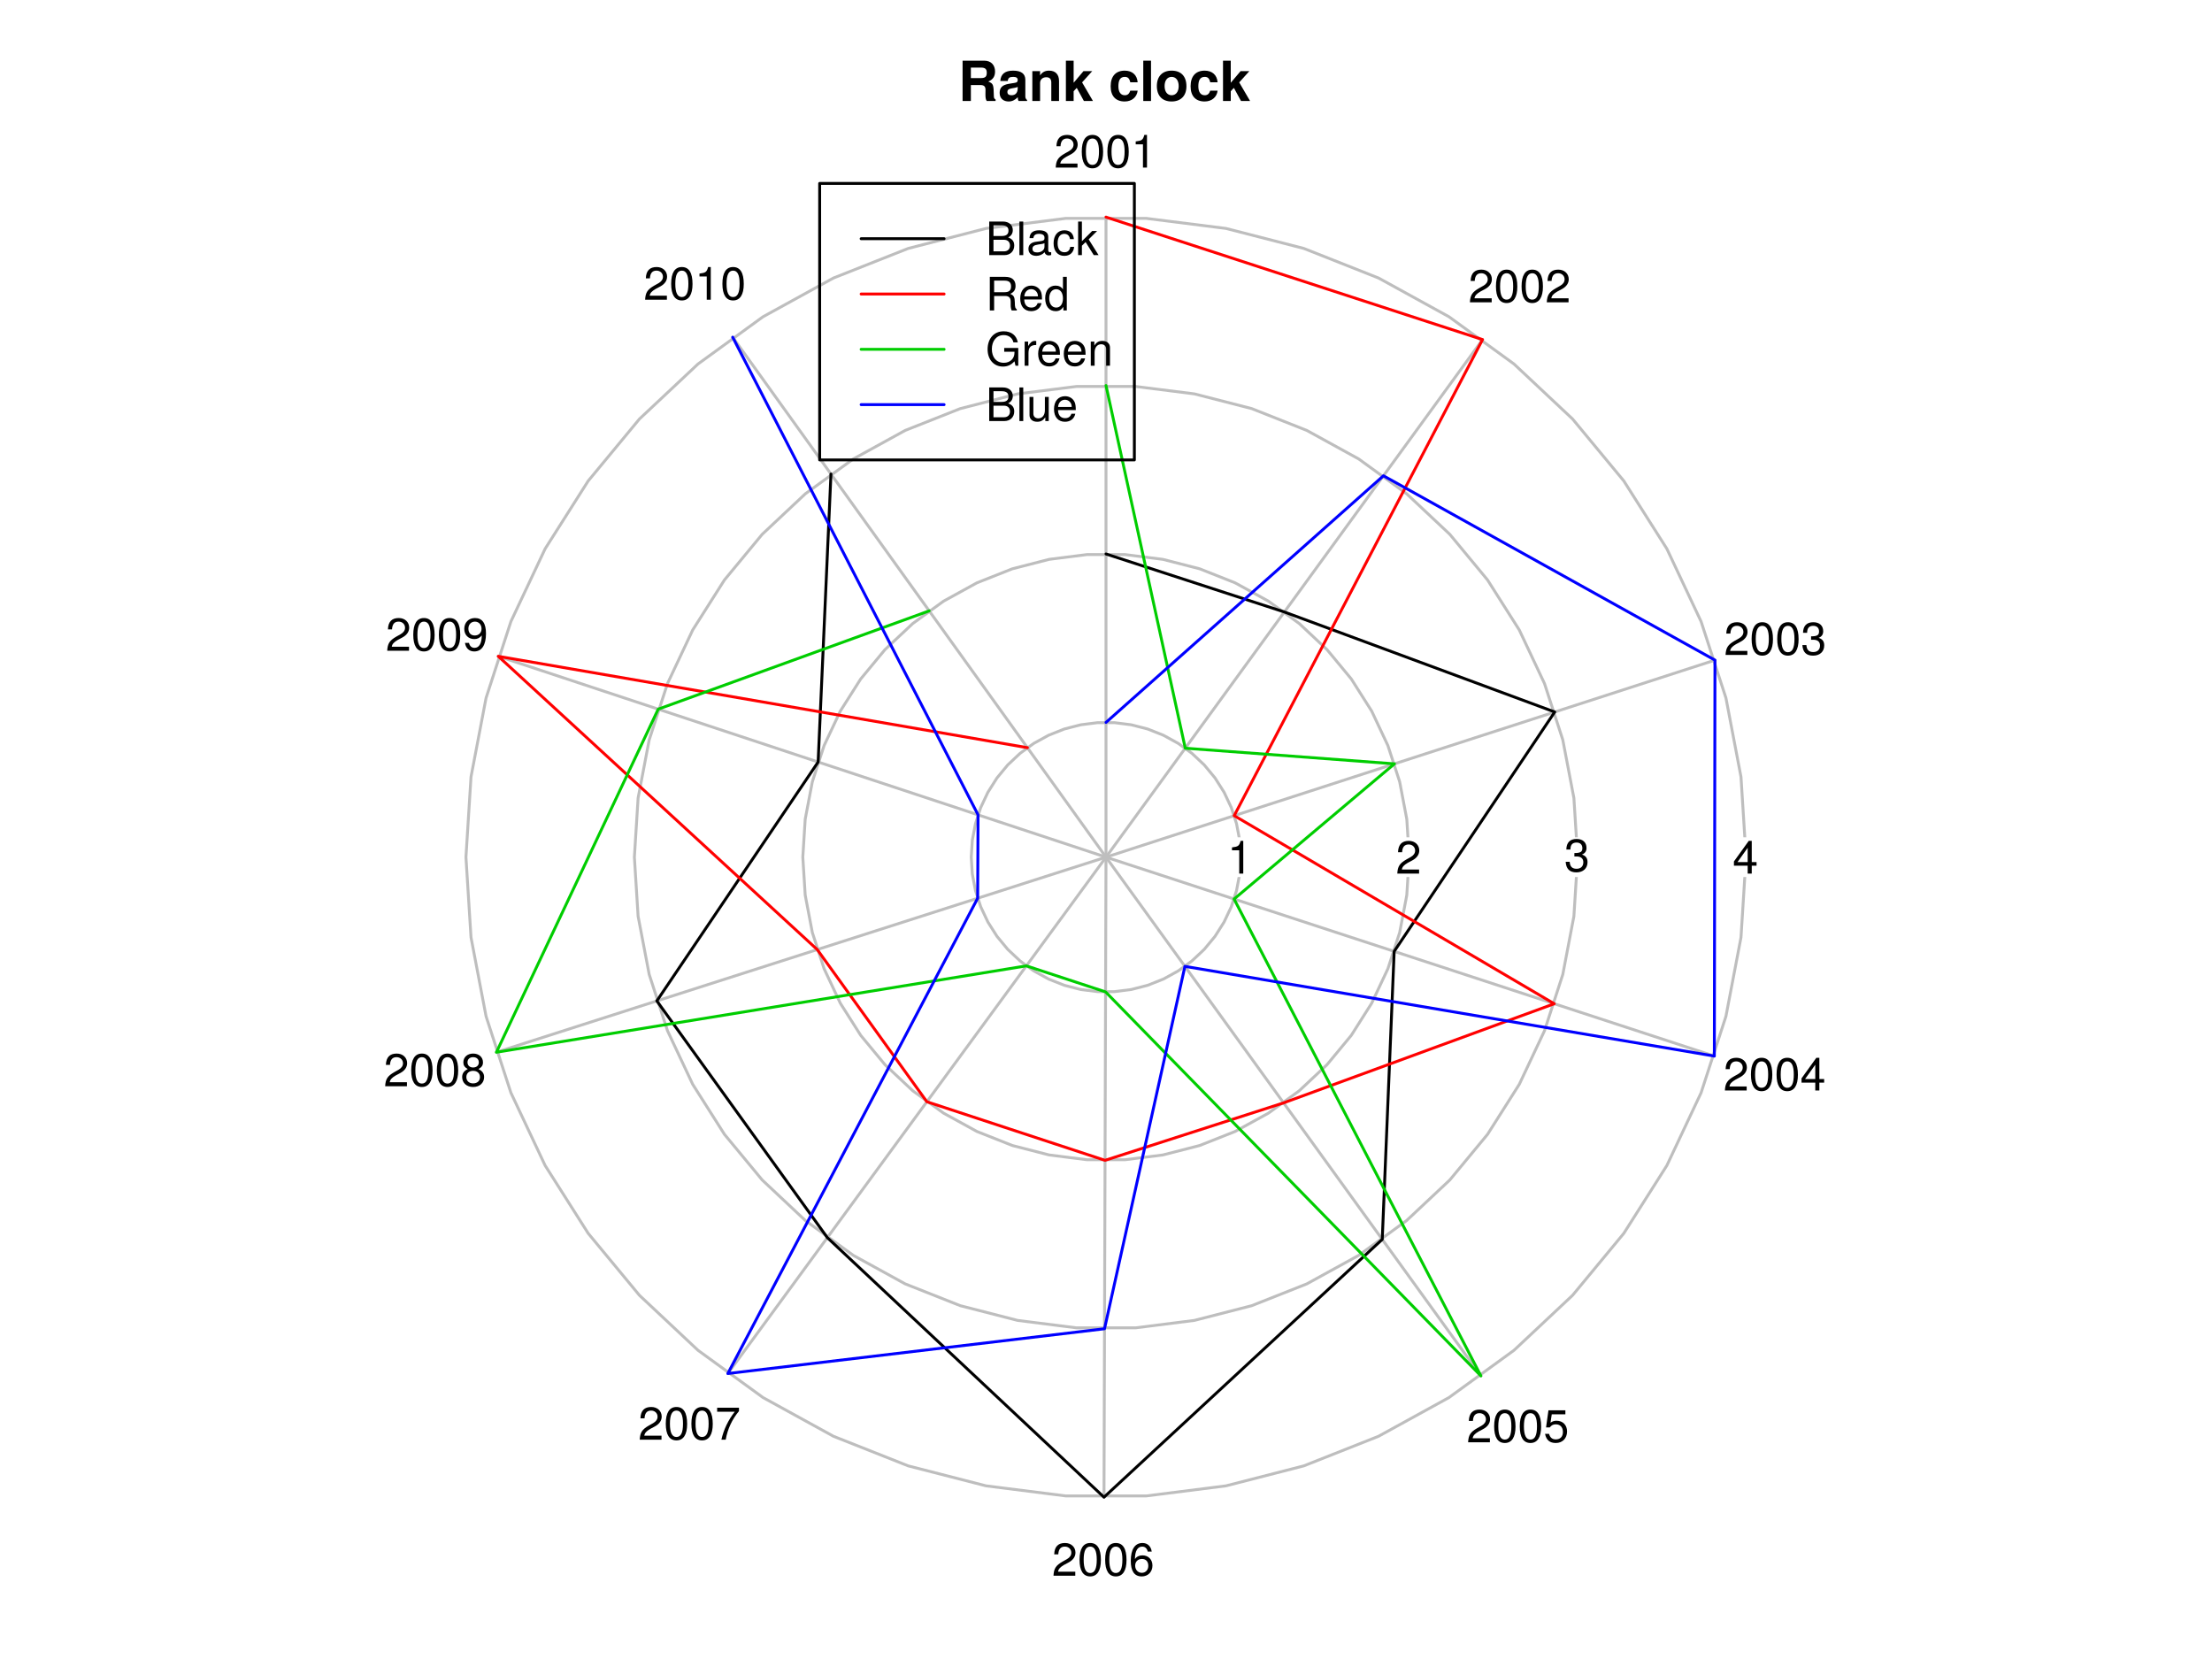 <?xml version="1.0" encoding="UTF-8"?>
<svg xmlns="http://www.w3.org/2000/svg" xmlns:xlink="http://www.w3.org/1999/xlink" width="576pt" height="432pt" viewBox="0 0 576 432" version="1.1">
<defs>
<g>
<symbol overflow="visible" id="glyph0-0">
<path style="stroke:none;" d=""/>
</symbol>
<symbol overflow="visible" id="glyph0-1">
<path style="stroke:none;" d="M 9.75 0 L 9.75 -0.391 C 9.422 -0.578 9.297 -0.797 9.297 -1.25 C 9.234 -4.344 9.172 -4.5 7.844 -5.078 C 9.016 -5.531 9.609 -6.375 9.609 -7.672 C 9.609 -9.297 8.641 -10.5 6.781 -10.5 L 1.156 -10.5 L 1.156 0 L 3.312 0 L 3.312 -4.156 L 5.797 -4.156 C 6.734 -4.156 7.125 -3.781 7.125 -2.906 L 7.109 -1.797 C 7.109 -0.828 7.156 -0.5 7.438 0 Z M 7.453 -7.359 C 7.453 -6.422 7.141 -5.969 5.922 -5.969 L 3.312 -5.969 L 3.312 -8.703 L 5.922 -8.703 C 7.109 -8.703 7.453 -8.266 7.453 -7.359 Z M 7.453 -7.359 "/>
</symbol>
<symbol overflow="visible" id="glyph0-2">
<path style="stroke:none;" d="M 7.547 0 L 7.547 -0.25 C 7.188 -0.578 7.094 -0.797 7.094 -1.203 L 7.094 -5.516 C 7.094 -7.109 6 -7.906 3.906 -7.906 C 1.797 -7.906 0.703 -7.016 0.578 -5.219 L 2.516 -5.219 C 2.625 -6.016 2.953 -6.281 3.953 -6.281 C 4.719 -6.281 5.109 -6.016 5.109 -5.5 C 5.109 -4.688 4.516 -4.766 3.5 -4.594 L 2.688 -4.453 C 1.156 -4.172 0.406 -3.516 0.406 -2.109 C 0.406 -0.594 1.469 0.125 2.766 0.125 C 3.625 0.125 4.422 -0.25 5.125 -0.984 C 5.125 -0.578 5.172 -0.234 5.359 0 Z M 5.109 -3.328 C 5.109 -2.156 4.531 -1.5 3.516 -1.5 C 2.844 -1.5 2.422 -1.75 2.422 -2.328 C 2.422 -2.922 2.734 -3.141 3.578 -3.297 L 4.266 -3.422 C 4.797 -3.531 4.891 -3.562 5.109 -3.672 Z M 5.109 -3.328 "/>
</symbol>
<symbol overflow="visible" id="glyph0-3">
<path style="stroke:none;" d="M 7.859 0 L 7.859 -5.219 C 7.859 -6.922 6.922 -7.906 5.266 -7.906 C 4.203 -7.906 3.5 -7.516 2.922 -6.656 L 2.922 -7.781 L 0.906 -7.781 L 0.906 0 L 2.922 0 L 2.922 -4.672 C 2.922 -5.594 3.578 -6.188 4.547 -6.188 C 5.422 -6.188 5.844 -5.719 5.844 -4.797 L 5.844 0 Z M 7.859 0 "/>
</symbol>
<symbol overflow="visible" id="glyph0-4">
<path style="stroke:none;" d="M 7.891 0 L 5.062 -4.844 L 7.703 -7.781 L 5.422 -7.781 L 2.859 -4.75 L 2.859 -10.5 L 0.844 -10.5 L 0.844 0 L 2.859 0 L 2.859 -2.547 L 3.672 -3.422 L 5.531 0 Z M 7.891 0 "/>
</symbol>
<symbol overflow="visible" id="glyph0-5">
<path style="stroke:none;" d=""/>
</symbol>
<symbol overflow="visible" id="glyph0-6">
<path style="stroke:none;" d="M 7.516 -2.688 L 5.594 -2.688 C 5.328 -1.891 4.922 -1.5 4.156 -1.5 C 3.125 -1.5 2.5 -2.312 2.5 -3.828 C 2.5 -5.266 2.875 -6.281 4.156 -6.281 C 4.969 -6.281 5.359 -5.891 5.594 -4.875 L 7.516 -4.875 C 7.375 -6.766 6.109 -7.906 4.156 -7.906 C 1.844 -7.906 0.484 -6.484 0.484 -3.828 C 0.484 -1.266 1.828 0.125 4.141 0.125 C 6.016 0.125 7.328 -1.031 7.516 -2.688 Z M 7.516 -2.688 "/>
</symbol>
<symbol overflow="visible" id="glyph0-7">
<path style="stroke:none;" d="M 2.984 0 L 2.984 -10.5 L 0.969 -10.5 L 0.969 0 Z M 2.984 0 "/>
</symbol>
<symbol overflow="visible" id="glyph0-8">
<path style="stroke:none;" d="M 8.203 -3.828 C 8.203 -6.469 6.766 -7.906 4.344 -7.906 C 1.953 -7.906 0.5 -6.438 0.5 -3.891 C 0.5 -1.328 1.953 0.125 4.344 0.125 C 6.719 0.125 8.203 -1.344 8.203 -3.828 Z M 6.188 -3.859 C 6.188 -2.406 5.438 -1.5 4.344 -1.5 C 3.25 -1.5 2.516 -2.406 2.516 -3.891 C 2.516 -5.375 3.25 -6.281 4.344 -6.281 C 5.453 -6.281 6.188 -5.391 6.188 -3.859 Z M 6.188 -3.859 "/>
</symbol>
<symbol overflow="visible" id="glyph1-0">
<path style="stroke:none;" d=""/>
</symbol>
<symbol overflow="visible" id="glyph1-1">
<path style="stroke:none;" d="M 6.125 -6.016 C 6.125 -7.453 5.016 -8.516 3.406 -8.516 C 1.672 -8.516 0.656 -7.625 0.594 -5.562 L 1.656 -5.562 C 1.734 -6.984 2.328 -7.578 3.375 -7.578 C 4.328 -7.578 5.047 -6.906 5.047 -5.984 C 5.047 -5.312 4.656 -4.734 3.906 -4.312 L 2.797 -3.688 C 1.016 -2.672 0.5 -1.875 0.406 0 L 6.078 0 L 6.078 -1.047 L 1.594 -1.047 C 1.703 -1.734 2.094 -2.188 3.125 -2.797 L 4.328 -3.438 C 5.516 -4.078 6.125 -4.969 6.125 -6.016 Z M 6.125 -6.016 "/>
</symbol>
<symbol overflow="visible" id="glyph1-2">
<path style="stroke:none;" d="M 6.078 -4.094 C 6.078 -7.047 5.141 -8.516 3.297 -8.516 C 1.469 -8.516 0.516 -7.016 0.516 -4.156 C 0.516 -1.297 1.469 0.188 3.297 0.188 C 5.094 0.188 6.078 -1.297 6.078 -4.094 Z M 5 -4.188 C 5 -1.781 4.453 -0.703 3.281 -0.703 C 2.156 -0.703 1.594 -1.828 1.594 -4.156 C 1.594 -6.484 2.156 -7.578 3.297 -7.578 C 4.438 -7.578 5 -6.469 5 -4.188 Z M 5 -4.188 "/>
</symbol>
<symbol overflow="visible" id="glyph1-3">
<path style="stroke:none;" d="M 4.156 0 L 4.156 -8.516 L 3.469 -8.516 C 3.094 -7.203 2.859 -7.016 1.219 -6.812 L 1.219 -6.062 L 3.109 -6.062 L 3.109 0 Z M 4.156 0 "/>
</symbol>
<symbol overflow="visible" id="glyph1-4">
<path style="stroke:none;" d="M 6.078 -2.469 C 6.078 -3.5 5.656 -4.109 4.625 -4.453 C 5.422 -4.766 5.812 -5.312 5.812 -6.172 C 5.812 -7.625 4.844 -8.516 3.234 -8.516 C 1.516 -8.516 0.594 -7.578 0.562 -5.766 L 1.625 -5.766 C 1.641 -7.016 2.156 -7.578 3.234 -7.578 C 4.172 -7.578 4.734 -7.031 4.734 -6.125 C 4.734 -5.219 4.344 -4.844 2.656 -4.844 L 2.656 -3.953 L 3.234 -3.953 C 4.391 -3.953 4.984 -3.406 4.984 -2.453 C 4.984 -1.391 4.328 -0.75 3.234 -0.75 C 2.078 -0.75 1.516 -1.328 1.438 -2.562 L 0.391 -2.562 C 0.516 -0.672 1.453 0.188 3.188 0.188 C 4.938 0.188 6.078 -0.859 6.078 -2.469 Z M 6.078 -2.469 "/>
</symbol>
<symbol overflow="visible" id="glyph1-5">
<path style="stroke:none;" d="M 6.234 -2.047 L 6.234 -2.984 L 4.984 -2.984 L 4.984 -8.516 L 4.203 -8.516 L 0.344 -3.156 L 0.344 -2.047 L 3.922 -2.047 L 3.922 0 L 4.984 0 L 4.984 -2.047 Z M 3.922 -2.984 L 1.266 -2.984 L 3.922 -6.703 Z M 3.922 -2.984 "/>
</symbol>
<symbol overflow="visible" id="glyph1-6">
<path style="stroke:none;" d="M 6.156 -2.812 C 6.156 -4.5 5.047 -5.609 3.406 -5.609 C 2.812 -5.609 2.328 -5.453 1.844 -5.094 L 2.172 -7.281 L 5.719 -7.281 L 5.719 -8.328 L 1.312 -8.328 L 0.688 -3.875 L 1.656 -3.875 C 2.141 -4.469 2.562 -4.672 3.219 -4.672 C 4.359 -4.672 5.078 -3.938 5.078 -2.672 C 5.078 -1.453 4.375 -0.75 3.219 -0.75 C 2.297 -0.75 1.734 -1.219 1.469 -2.188 L 0.422 -2.188 C 0.766 -0.484 1.734 0.188 3.234 0.188 C 4.953 0.188 6.156 -1.016 6.156 -2.812 Z M 6.156 -2.812 "/>
</symbol>
<symbol overflow="visible" id="glyph1-7">
<path style="stroke:none;" d="M 6.156 -2.641 C 6.156 -4.219 5.078 -5.297 3.547 -5.297 C 2.719 -5.297 2.047 -4.969 1.594 -4.344 C 1.609 -6.422 2.281 -7.578 3.484 -7.578 C 4.234 -7.578 4.75 -7.109 4.922 -6.281 L 5.969 -6.281 C 5.766 -7.688 4.859 -8.516 3.562 -8.516 C 1.578 -8.516 0.516 -6.844 0.516 -3.875 C 0.516 -1.219 1.422 0.188 3.375 0.188 C 4.984 0.188 6.156 -0.969 6.156 -2.641 Z M 5.078 -2.562 C 5.078 -1.484 4.359 -0.75 3.391 -0.75 C 2.406 -0.75 1.656 -1.531 1.656 -2.609 C 1.656 -3.672 2.375 -4.359 3.422 -4.359 C 4.438 -4.359 5.078 -3.703 5.078 -2.562 Z M 5.078 -2.562 "/>
</symbol>
<symbol overflow="visible" id="glyph1-8">
<path style="stroke:none;" d="M 6.234 -7.438 L 6.234 -8.328 L 0.547 -8.328 L 0.547 -7.281 L 5.141 -7.281 C 3.453 -5.141 2.25 -2.656 1.656 0 L 2.781 0 C 3.25 -2.75 4.453 -5.312 6.234 -7.438 Z M 6.234 -7.438 "/>
</symbol>
<symbol overflow="visible" id="glyph1-9">
<path style="stroke:none;" d="M 6.156 -2.406 C 6.156 -3.344 5.672 -4.016 4.688 -4.469 C 5.562 -5 5.859 -5.438 5.859 -6.234 C 5.859 -7.578 4.812 -8.516 3.297 -8.516 C 1.797 -8.516 0.75 -7.578 0.75 -6.234 C 0.75 -5.453 1.031 -5.016 1.891 -4.469 C 0.922 -4.016 0.438 -3.344 0.438 -2.406 C 0.438 -0.859 1.625 0.188 3.297 0.188 C 4.984 0.188 6.156 -0.859 6.156 -2.406 Z M 4.781 -6.219 C 4.781 -5.422 4.188 -4.891 3.297 -4.891 C 2.406 -4.891 1.828 -5.422 1.828 -6.234 C 1.828 -7.047 2.406 -7.578 3.297 -7.578 C 4.203 -7.578 4.781 -7.047 4.781 -6.219 Z M 5.078 -2.391 C 5.078 -1.375 4.359 -0.75 3.281 -0.75 C 2.25 -0.75 1.531 -1.391 1.531 -2.391 C 1.531 -3.391 2.25 -4.016 3.297 -4.016 C 4.359 -4.016 5.078 -3.391 5.078 -2.391 Z M 5.078 -2.391 "/>
</symbol>
<symbol overflow="visible" id="glyph1-10">
<path style="stroke:none;" d="M 6.109 -4.453 C 6.109 -7.109 5.188 -8.516 3.234 -8.516 C 1.625 -8.516 0.453 -7.359 0.453 -5.688 C 0.453 -4.109 1.531 -3.031 3.078 -3.031 C 3.875 -3.031 4.469 -3.328 5.016 -3.984 C 5 -1.906 4.328 -0.75 3.125 -0.75 C 2.375 -0.75 1.859 -1.219 1.688 -2.047 L 0.641 -2.047 C 0.844 -0.641 1.75 0.188 3.047 0.188 C 5.047 0.188 6.109 -1.516 6.109 -4.453 Z M 4.953 -5.719 C 4.953 -4.672 4.219 -3.969 3.188 -3.969 C 2.172 -3.969 1.531 -4.625 1.531 -5.766 C 1.531 -6.859 2.25 -7.578 3.234 -7.578 C 4.219 -7.578 4.953 -6.812 4.953 -5.719 Z M 4.953 -5.719 "/>
</symbol>
<symbol overflow="visible" id="glyph1-11">
<path style="stroke:none;" d="M 7.469 -2.5 C 7.469 -3.547 7 -4.188 5.875 -4.625 C 6.672 -4.984 7.094 -5.641 7.094 -6.531 C 7.094 -7.797 6.156 -8.75 4.5 -8.75 L 0.953 -8.75 L 0.953 0 L 4.891 0 C 6.469 0 7.469 -1.062 7.469 -2.5 Z M 5.969 -6.375 C 5.969 -5.484 5.453 -4.984 4.219 -4.984 L 2.062 -4.984 L 2.062 -7.766 L 4.219 -7.766 C 5.453 -7.766 5.969 -7.266 5.969 -6.375 Z M 6.359 -2.484 C 6.359 -1.641 5.844 -0.984 4.781 -0.984 L 2.062 -0.984 L 2.062 -4 L 4.781 -4 C 5.844 -4 6.359 -3.344 6.359 -2.484 Z M 6.359 -2.484 "/>
</symbol>
<symbol overflow="visible" id="glyph1-12">
<path style="stroke:none;" d="M 1.812 0 L 1.812 -8.75 L 0.812 -8.75 L 0.812 0 Z M 1.812 0 "/>
</symbol>
<symbol overflow="visible" id="glyph1-13">
<path style="stroke:none;" d="M 6.422 -0.031 L 6.422 -0.781 C 6.312 -0.75 6.266 -0.75 6.203 -0.75 C 5.859 -0.75 5.656 -0.938 5.656 -1.25 L 5.656 -4.75 C 5.656 -5.875 4.844 -6.469 3.297 -6.469 C 1.781 -6.469 0.844 -5.875 0.781 -4.422 L 1.781 -4.422 C 1.875 -5.203 2.328 -5.547 3.266 -5.547 C 4.156 -5.547 4.672 -5.203 4.672 -4.609 L 4.672 -4.344 C 4.672 -3.922 4.422 -3.75 3.625 -3.641 C 2.203 -3.469 1.984 -3.422 1.609 -3.266 C 0.875 -2.969 0.5 -2.406 0.5 -1.625 C 0.5 -0.484 1.297 0.188 2.562 0.188 C 3.375 0.188 4.156 -0.156 4.703 -0.75 C 4.812 -0.266 5.25 0.078 5.734 0.078 C 5.938 0.078 6.094 0.062 6.422 -0.031 Z M 4.672 -2.172 C 4.672 -1.266 3.75 -0.703 2.781 -0.703 C 2 -0.703 1.547 -0.969 1.547 -1.656 C 1.547 -2.312 1.984 -2.609 3.062 -2.766 C 4.109 -2.906 4.328 -2.953 4.672 -3.109 Z M 4.672 -2.172 "/>
</symbol>
<symbol overflow="visible" id="glyph1-14">
<path style="stroke:none;" d="M 5.719 -2.156 L 4.719 -2.156 C 4.547 -1.156 4.031 -0.75 3.188 -0.75 C 2.078 -0.75 1.422 -1.594 1.422 -3.078 C 1.422 -4.656 2.062 -5.547 3.156 -5.547 C 4 -5.547 4.531 -5.047 4.641 -4.172 L 5.656 -4.172 C 5.531 -5.719 4.578 -6.469 3.172 -6.469 C 1.469 -6.469 0.375 -5.172 0.375 -3.078 C 0.375 -1.062 1.453 0.188 3.156 0.188 C 4.656 0.188 5.609 -0.719 5.719 -2.156 Z M 5.719 -2.156 "/>
</symbol>
<symbol overflow="visible" id="glyph1-15">
<path style="stroke:none;" d="M 6.031 0 L 3.453 -4.109 L 5.641 -6.281 L 4.359 -6.281 L 1.688 -3.625 L 1.688 -8.75 L 0.703 -8.75 L 0.703 0 L 1.688 0 L 1.688 -2.453 L 2.656 -3.406 L 4.781 0 Z M 6.031 0 "/>
</symbol>
<symbol overflow="visible" id="glyph1-16">
<path style="stroke:none;" d="M 8.141 0 L 8.141 -0.281 C 7.734 -0.562 7.625 -0.875 7.625 -2.047 C 7.594 -3.484 7.375 -3.906 6.438 -4.312 C 7.422 -4.797 7.812 -5.406 7.812 -6.406 C 7.812 -7.922 6.859 -8.75 5.141 -8.75 L 1.109 -8.75 L 1.109 0 L 2.234 0 L 2.234 -3.766 L 5.109 -3.766 C 6.094 -3.766 6.562 -3.281 6.547 -2.203 L 6.547 -1.422 C 6.531 -0.891 6.641 -0.359 6.797 0 Z M 6.641 -6.25 C 6.641 -5.219 6.125 -4.75 4.938 -4.75 L 2.234 -4.75 L 2.234 -7.766 L 4.938 -7.766 C 6.188 -7.766 6.641 -7.234 6.641 -6.25 Z M 6.641 -6.25 "/>
</symbol>
<symbol overflow="visible" id="glyph1-17">
<path style="stroke:none;" d="M 6.156 -2.859 C 6.156 -3.766 6.078 -4.344 5.906 -4.812 C 5.5 -5.844 4.531 -6.469 3.359 -6.469 C 1.609 -6.469 0.484 -5.172 0.484 -3.109 C 0.484 -1.047 1.578 0.188 3.344 0.188 C 4.781 0.188 5.766 -0.641 6.031 -1.906 L 5.016 -1.906 C 4.734 -1.078 4.172 -0.75 3.375 -0.75 C 2.328 -0.75 1.547 -1.422 1.531 -2.859 Z M 5.094 -3.75 C 5.094 -3.75 5.094 -3.703 5.078 -3.672 L 1.547 -3.672 C 1.625 -4.781 2.344 -5.547 3.344 -5.547 C 4.328 -5.547 5.094 -4.734 5.094 -3.75 Z M 5.094 -3.75 "/>
</symbol>
<symbol overflow="visible" id="glyph1-18">
<path style="stroke:none;" d="M 5.938 0 L 5.938 -8.75 L 4.938 -8.75 L 4.938 -5.5 C 4.531 -6.125 3.859 -6.469 3.016 -6.469 C 1.375 -6.469 0.312 -5.203 0.312 -3.203 C 0.312 -1.078 1.359 0.188 3.047 0.188 C 3.906 0.188 4.516 -0.141 5.047 -0.922 L 5.047 0 Z M 4.938 -3.125 C 4.938 -1.672 4.25 -0.75 3.188 -0.75 C 2.094 -0.75 1.359 -1.688 1.359 -3.141 C 1.359 -4.609 2.094 -5.531 3.188 -5.531 C 4.266 -5.531 4.938 -4.578 4.938 -3.125 Z M 4.938 -3.125 "/>
</symbol>
<symbol overflow="visible" id="glyph1-19">
<path style="stroke:none;" d="M 8.516 0 L 8.516 -4.625 L 4.859 -4.625 L 4.859 -3.641 L 7.531 -3.641 L 7.531 -3.391 C 7.531 -1.844 6.375 -0.766 4.781 -0.766 C 2.797 -0.766 1.641 -2.203 1.641 -4.344 C 1.641 -6.484 2.875 -7.984 4.719 -7.984 C 6.047 -7.984 7.016 -7.219 7.25 -6.094 L 8.391 -6.094 C 8.078 -7.875 6.734 -8.969 4.734 -8.969 C 2.047 -8.969 0.531 -6.906 0.531 -4.281 C 0.531 -1.594 2.172 0.219 4.531 0.219 C 5.719 0.219 6.672 -0.203 7.531 -1.156 L 7.797 0 Z M 8.516 0 "/>
</symbol>
<symbol overflow="visible" id="glyph1-20">
<path style="stroke:none;" d="M 3.859 -5.406 L 3.859 -6.438 C 3.688 -6.453 3.594 -6.469 3.469 -6.469 C 2.812 -6.469 2.328 -6.078 1.75 -5.141 L 1.75 -6.281 L 0.844 -6.281 L 0.844 0 L 1.844 0 L 1.844 -3.266 C 1.844 -4.688 2.297 -5.391 3.859 -5.406 Z M 3.859 -5.406 "/>
</symbol>
<symbol overflow="visible" id="glyph1-21">
<path style="stroke:none;" d="M 5.844 0 L 5.844 -4.75 C 5.844 -5.797 5.062 -6.469 3.859 -6.469 C 2.922 -6.469 2.312 -6.109 1.766 -5.234 L 1.766 -6.281 L 0.844 -6.281 L 0.844 0 L 1.844 0 L 1.844 -3.469 C 1.844 -4.75 2.531 -5.594 3.547 -5.594 C 4.344 -5.594 4.844 -5.109 4.844 -4.359 L 4.844 0 Z M 5.844 0 "/>
</symbol>
<symbol overflow="visible" id="glyph1-22">
<path style="stroke:none;" d="M 5.781 0 L 5.781 -6.281 L 4.781 -6.281 L 4.781 -2.812 C 4.781 -1.531 4.109 -0.703 3.078 -0.703 C 2.281 -0.703 1.781 -1.172 1.781 -1.938 L 1.781 -6.281 L 0.781 -6.281 L 0.781 -1.531 C 0.781 -0.484 1.562 0.188 2.781 0.188 C 3.703 0.188 4.297 -0.141 4.891 -0.969 L 4.891 0 Z M 5.781 0 "/>
</symbol>
</g>
</defs>
<g id="surface44">
<rect x="0" y="0" width="576" height="432" style="fill:rgb(100%,100%,100%);fill-opacity:1;stroke:none;"/>
<g style="fill:rgb(0%,0%,0%);fill-opacity:1;">
  <use xlink:href="#glyph0-1" x="249.5" y="26.301"/>
  <use xlink:href="#glyph0-2" x="259.901" y="26.301"/>
  <use xlink:href="#glyph0-3" x="267.911" y="26.301"/>
  <use xlink:href="#glyph0-4" x="276.713" y="26.301"/>
  <use xlink:href="#glyph0-5" x="284.723" y="26.301"/>
  <use xlink:href="#glyph0-6" x="288.728" y="26.301"/>
  <use xlink:href="#glyph0-7" x="296.737" y="26.301"/>
  <use xlink:href="#glyph0-8" x="300.742" y="26.301"/>
  <use xlink:href="#glyph0-6" x="309.544" y="26.301"/>
  <use xlink:href="#glyph0-4" x="317.626" y="26.301"/>
</g>
<path style="fill:none;stroke-width:0.75;stroke-linecap:round;stroke-linejoin:round;stroke:rgb(74.51%,74.51%,74.51%);stroke-opacity:1;stroke-miterlimit:10;" d="M 454.668 223.199 L 453.352 202.312 L 449.43 181.75 L 442.961 161.848 L 434.051 142.906 L 422.836 125.234 L 409.496 109.109 L 394.238 94.781 L 377.305 82.48 L 358.965 72.395 L 339.504 64.691 L 319.23 59.484 L 298.465 56.863 L 277.535 56.863 L 256.77 59.484 L 236.496 64.691 L 217.035 72.395 L 198.695 82.48 L 181.762 94.781 L 166.504 109.109 L 153.164 125.234 L 141.949 142.906 L 133.039 161.848 L 126.57 181.75 L 122.648 202.312 L 121.332 223.199 L 122.648 244.09 L 126.57 264.648 L 133.039 284.555 L 141.949 303.492 L 153.164 321.164 L 166.504 337.293 L 181.762 351.617 L 198.695 363.922 L 217.035 374.004 L 236.496 381.711 L 256.77 386.914 L 277.535 389.539 L 298.465 389.539 L 319.23 386.914 L 339.504 381.711 L 358.965 374.004 L 377.305 363.922 L 394.238 351.617 L 409.496 337.293 L 422.836 321.164 L 434.051 303.492 L 442.961 284.555 L 449.43 264.648 L 453.352 244.09 L 454.668 223.199 "/>
<path style="fill:none;stroke-width:0.75;stroke-linecap:round;stroke-linejoin:round;stroke:rgb(74.51%,74.51%,74.51%);stroke-opacity:1;stroke-miterlimit:10;" d="M 410.809 223.199 L 409.84 207.809 L 406.949 192.66 L 402.184 177.992 L 395.617 164.039 L 387.352 151.016 L 377.523 139.133 L 366.281 128.574 L 353.805 119.512 L 340.289 112.082 L 325.949 106.402 L 311.012 102.566 L 295.711 100.637 L 280.289 100.637 L 264.988 102.566 L 250.051 106.402 L 235.711 112.082 L 222.195 119.512 L 209.719 128.574 L 198.477 139.133 L 188.648 151.016 L 180.383 164.039 L 173.816 177.992 L 169.051 192.66 L 166.16 207.809 L 165.191 223.199 L 166.16 238.594 L 169.051 253.742 L 173.816 268.41 L 180.383 282.363 L 188.648 295.383 L 198.477 307.266 L 209.719 317.824 L 222.195 326.891 L 235.711 334.32 L 250.051 339.996 L 264.988 343.832 L 280.289 345.766 L 295.711 345.766 L 311.012 343.832 L 325.949 339.996 L 340.289 334.32 L 353.805 326.891 L 366.281 317.824 L 377.523 307.266 L 387.352 295.383 L 395.617 282.363 L 402.184 268.41 L 406.949 253.742 L 409.84 238.594 L 410.809 223.199 "/>
<path style="fill:none;stroke-width:0.75;stroke-linecap:round;stroke-linejoin:round;stroke:rgb(74.51%,74.51%,74.51%);stroke-opacity:1;stroke-miterlimit:10;" d="M 366.949 223.199 L 366.324 213.305 L 364.469 203.566 L 361.402 194.137 L 357.184 185.168 L 351.871 176.797 L 345.551 169.156 L 338.324 162.371 L 330.301 156.543 L 321.613 151.766 L 312.395 148.117 L 302.793 145.652 L 292.957 144.41 L 283.043 144.41 L 273.207 145.652 L 263.605 148.117 L 254.387 151.766 L 245.699 156.543 L 237.676 162.371 L 230.449 169.156 L 224.129 176.797 L 218.816 185.168 L 214.598 194.137 L 211.531 203.566 L 209.676 213.305 L 209.051 223.199 L 209.676 233.094 L 211.531 242.832 L 214.598 252.262 L 218.816 261.234 L 224.129 269.605 L 230.449 277.242 L 237.676 284.031 L 245.699 289.859 L 254.387 294.633 L 263.605 298.285 L 273.207 300.75 L 283.043 301.992 L 292.957 301.992 L 302.793 300.75 L 312.395 298.285 L 321.613 294.633 L 330.301 289.859 L 338.324 284.031 L 345.551 277.242 L 351.871 269.605 L 357.184 261.234 L 361.402 252.262 L 364.469 242.832 L 366.324 233.094 L 366.949 223.199 "/>
<path style="fill:none;stroke-width:0.75;stroke-linecap:round;stroke-linejoin:round;stroke:rgb(74.51%,74.51%,74.51%);stroke-opacity:1;stroke-miterlimit:10;" d="M 323.086 223.199 L 322.812 218.801 L 321.984 214.473 L 320.625 210.285 L 318.746 206.297 L 316.387 202.574 L 313.578 199.18 L 310.367 196.164 L 306.801 193.574 L 302.941 191.453 L 298.844 189.828 L 294.574 188.734 L 290.203 188.18 L 285.797 188.18 L 281.426 188.734 L 277.156 189.828 L 273.059 191.453 L 269.199 193.574 L 265.633 196.164 L 262.422 199.18 L 259.613 202.574 L 257.254 206.297 L 255.375 210.285 L 254.016 214.473 L 253.188 218.801 L 252.914 223.199 L 253.188 227.598 L 254.016 231.926 L 255.375 236.117 L 257.254 240.105 L 259.613 243.824 L 262.422 247.219 L 265.633 250.234 L 269.199 252.824 L 273.059 254.949 L 277.156 256.57 L 281.426 257.668 L 285.797 258.219 L 290.203 258.219 L 294.574 257.668 L 298.844 256.57 L 302.941 254.949 L 306.801 252.824 L 310.367 250.234 L 313.578 247.219 L 316.387 243.824 L 318.746 240.105 L 320.625 236.117 L 321.984 231.926 L 322.812 227.598 L 323.086 223.199 "/>
<path style="fill:none;stroke-width:0.75;stroke-linecap:round;stroke-linejoin:round;stroke:rgb(74.51%,74.51%,74.51%);stroke-opacity:1;stroke-miterlimit:10;" d="M 288 223.199 L 288 56.535 "/>
<path style="fill:none;stroke-width:0.75;stroke-linecap:round;stroke-linejoin:round;stroke:rgb(74.51%,74.51%,74.51%);stroke-opacity:1;stroke-miterlimit:10;" d="M 288 223.199 L 386.051 88.426 "/>
<path style="fill:none;stroke-width:0.75;stroke-linecap:round;stroke-linejoin:round;stroke:rgb(74.51%,74.51%,74.51%);stroke-opacity:1;stroke-miterlimit:10;" d="M 288 223.199 L 446.574 171.898 "/>
<path style="fill:none;stroke-width:0.75;stroke-linecap:round;stroke-linejoin:round;stroke:rgb(74.51%,74.51%,74.51%);stroke-opacity:1;stroke-miterlimit:10;" d="M 288 223.199 L 446.41 275 "/>
<path style="fill:none;stroke-width:0.75;stroke-linecap:round;stroke-linejoin:round;stroke:rgb(74.51%,74.51%,74.51%);stroke-opacity:1;stroke-miterlimit:10;" d="M 288 223.199 L 385.625 358.281 "/>
<path style="fill:none;stroke-width:0.75;stroke-linecap:round;stroke-linejoin:round;stroke:rgb(74.51%,74.51%,74.51%);stroke-opacity:1;stroke-miterlimit:10;" d="M 288 223.199 L 287.477 389.867 "/>
<path style="fill:none;stroke-width:0.75;stroke-linecap:round;stroke-linejoin:round;stroke:rgb(74.51%,74.51%,74.51%);stroke-opacity:1;stroke-miterlimit:10;" d="M 288 223.199 L 189.527 357.664 "/>
<path style="fill:none;stroke-width:0.75;stroke-linecap:round;stroke-linejoin:round;stroke:rgb(74.51%,74.51%,74.51%);stroke-opacity:1;stroke-miterlimit:10;" d="M 288 223.199 L 129.266 274.004 "/>
<path style="fill:none;stroke-width:0.75;stroke-linecap:round;stroke-linejoin:round;stroke:rgb(74.51%,74.51%,74.51%);stroke-opacity:1;stroke-miterlimit:10;" d="M 288 223.199 L 129.75 170.898 "/>
<path style="fill:none;stroke-width:0.75;stroke-linecap:round;stroke-linejoin:round;stroke:rgb(74.51%,74.51%,74.51%);stroke-opacity:1;stroke-miterlimit:10;" d="M 288 223.199 L 190.801 87.812 "/>
<path style=" stroke:none;fill-rule:nonzero;fill:rgb(100%,100%,100%);fill-opacity:1;" d="M 271.988 42.883 L 304.016 42.883 L 304.016 36.852 L 271.988 36.852 Z M 271.988 42.883 "/>
<path style=" stroke:none;fill-rule:nonzero;fill:rgb(100%,100%,100%);fill-opacity:1;" d="M 379.84 77.965 L 411.867 77.965 L 411.867 71.934 L 379.84 71.934 Z M 379.84 77.965 "/>
<path style=" stroke:none;fill-rule:nonzero;fill:rgb(100%,100%,100%);fill-opacity:1;" d="M 446.418 169.781 L 478.445 169.781 L 478.445 163.75 L 446.418 163.75 Z M 446.418 169.781 "/>
<path style=" stroke:none;fill-rule:nonzero;fill:rgb(100%,100%,100%);fill-opacity:1;" d="M 446.242 283.199 L 478.27 283.199 L 478.27 277.168 L 446.242 277.168 Z M 446.242 283.199 "/>
<path style=" stroke:none;fill-rule:nonzero;fill:rgb(100%,100%,100%);fill-opacity:1;" d="M 379.375 374.805 L 411.402 374.805 L 411.402 368.773 L 379.375 368.773 Z M 379.375 374.805 "/>
<path style=" stroke:none;fill-rule:nonzero;fill:rgb(100%,100%,100%);fill-opacity:1;" d="M 271.41 409.547 L 303.438 409.547 L 303.438 403.516 L 271.41 403.516 Z M 271.41 409.547 "/>
<path style=" stroke:none;fill-rule:nonzero;fill:rgb(100%,100%,100%);fill-opacity:1;" d="M 163.668 374.129 L 195.695 374.129 L 195.695 368.098 L 163.668 368.098 Z M 163.668 374.129 "/>
<path style=" stroke:none;fill-rule:nonzero;fill:rgb(100%,100%,100%);fill-opacity:1;" d="M 97.379 282.102 L 129.406 282.102 L 129.406 276.07 L 97.379 276.07 Z M 97.379 282.102 "/>
<path style=" stroke:none;fill-rule:nonzero;fill:rgb(100%,100%,100%);fill-opacity:1;" d="M 97.914 168.688 L 129.941 168.688 L 129.941 162.656 L 97.914 162.656 Z M 97.914 168.688 "/>
<path style=" stroke:none;fill-rule:nonzero;fill:rgb(100%,100%,100%);fill-opacity:1;" d="M 165.066 77.289 L 197.094 77.289 L 197.094 71.258 L 165.066 71.258 Z M 165.066 77.289 "/>
<g style="fill:rgb(0%,0%,0%);fill-opacity:1;">
  <use xlink:href="#glyph1-1" x="274.5" y="43.644"/>
  <use xlink:href="#glyph1-2" x="281.172" y="43.644"/>
  <use xlink:href="#glyph1-2" x="287.844" y="43.644"/>
  <use xlink:href="#glyph1-3" x="294.516" y="43.644"/>
</g>
<g style="fill:rgb(0%,0%,0%);fill-opacity:1;">
  <use xlink:href="#glyph1-1" x="382.355" y="78.726"/>
  <use xlink:href="#glyph1-2" x="389.027" y="78.726"/>
  <use xlink:href="#glyph1-2" x="395.699" y="78.726"/>
  <use xlink:href="#glyph1-1" x="402.371" y="78.726"/>
</g>
<g style="fill:rgb(0%,0%,0%);fill-opacity:1;">
  <use xlink:href="#glyph1-1" x="448.93" y="170.542"/>
  <use xlink:href="#glyph1-2" x="455.602" y="170.542"/>
  <use xlink:href="#glyph1-2" x="462.273" y="170.542"/>
  <use xlink:href="#glyph1-4" x="468.945" y="170.542"/>
</g>
<g style="fill:rgb(0%,0%,0%);fill-opacity:1;">
  <use xlink:href="#glyph1-1" x="448.754" y="283.96"/>
  <use xlink:href="#glyph1-2" x="455.426" y="283.96"/>
  <use xlink:href="#glyph1-2" x="462.098" y="283.96"/>
  <use xlink:href="#glyph1-5" x="468.77" y="283.96"/>
</g>
<g style="fill:rgb(0%,0%,0%);fill-opacity:1;">
  <use xlink:href="#glyph1-1" x="381.887" y="375.565"/>
  <use xlink:href="#glyph1-2" x="388.559" y="375.565"/>
  <use xlink:href="#glyph1-2" x="395.23" y="375.565"/>
  <use xlink:href="#glyph1-6" x="401.902" y="375.565"/>
</g>
<g style="fill:rgb(0%,0%,0%);fill-opacity:1;">
  <use xlink:href="#glyph1-1" x="273.922" y="410.308"/>
  <use xlink:href="#glyph1-2" x="280.594" y="410.308"/>
  <use xlink:href="#glyph1-2" x="287.266" y="410.308"/>
  <use xlink:href="#glyph1-7" x="293.938" y="410.308"/>
</g>
<g style="fill:rgb(0%,0%,0%);fill-opacity:1;">
  <use xlink:href="#glyph1-1" x="166.18" y="374.89"/>
  <use xlink:href="#glyph1-2" x="172.852" y="374.89"/>
  <use xlink:href="#glyph1-2" x="179.523" y="374.89"/>
  <use xlink:href="#glyph1-8" x="186.195" y="374.89"/>
</g>
<g style="fill:rgb(0%,0%,0%);fill-opacity:1;">
  <use xlink:href="#glyph1-1" x="99.891" y="282.862"/>
  <use xlink:href="#glyph1-2" x="106.562" y="282.862"/>
  <use xlink:href="#glyph1-2" x="113.234" y="282.862"/>
  <use xlink:href="#glyph1-9" x="119.906" y="282.862"/>
</g>
<g style="fill:rgb(0%,0%,0%);fill-opacity:1;">
  <use xlink:href="#glyph1-1" x="100.426" y="169.448"/>
  <use xlink:href="#glyph1-2" x="107.098" y="169.448"/>
  <use xlink:href="#glyph1-2" x="113.77" y="169.448"/>
  <use xlink:href="#glyph1-10" x="120.441" y="169.448"/>
</g>
<g style="fill:rgb(0%,0%,0%);fill-opacity:1;">
  <use xlink:href="#glyph1-1" x="167.582" y="78.05"/>
  <use xlink:href="#glyph1-2" x="174.254" y="78.05"/>
  <use xlink:href="#glyph1-3" x="180.926" y="78.05"/>
  <use xlink:href="#glyph1-2" x="187.598" y="78.05"/>
</g>
<path style="fill:none;stroke-width:0.75;stroke-linecap:round;stroke-linejoin:round;stroke:rgb(0%,0%,0%);stroke-opacity:1;stroke-miterlimit:10;" d="M 288 144.254 L 334.445 159.359 L 404.844 185.398 L 363.039 247.738 L 359.934 322.734 L 287.477 389.867 L 215.441 322.281 L 171.039 260.637 L 213.039 198.426 L 216.379 123.441 "/>
<path style="fill:none;stroke-width:0.75;stroke-linecap:round;stroke-linejoin:round;stroke:rgb(100%,0%,0%);stroke-opacity:1;stroke-miterlimit:10;" d="M 288 56.535 L 386.051 88.426 L 321.383 212.398 L 404.723 261.371 L 334.242 287.188 L 287.75 302.148 L 241.355 286.895 L 212.809 247.266 L 129.75 170.898 L 267.535 194.695 "/>
<path style="fill:none;stroke-width:0.75;stroke-linecap:round;stroke-linejoin:round;stroke:rgb(0%,80.392%,0%);stroke-opacity:1;stroke-miterlimit:10;" d="M 288 100.395 L 308.641 194.828 L 363.113 198.898 L 321.352 234.105 L 385.625 358.281 L 287.891 258.289 L 267.27 251.508 L 129.266 274.004 L 171.395 184.664 L 241.957 159.07 "/>
<path style="fill:none;stroke-width:0.75;stroke-linecap:round;stroke-linejoin:round;stroke:rgb(0%,0%,100%);stroke-opacity:1;stroke-miterlimit:10;" d="M 288 188.113 L 360.246 123.891 L 446.574 171.898 L 446.41 275 L 308.551 251.637 L 287.613 346.008 L 189.527 357.664 L 254.582 233.895 L 254.684 212.191 L 190.801 87.812 "/>
<path style=" stroke:none;fill-rule:nonzero;fill:rgb(100%,100%,100%);fill-opacity:1;" d="M 319.086 228.371 L 327.094 228.371 L 327.094 218.031 L 319.086 218.031 Z M 319.086 228.371 "/>
<path style=" stroke:none;fill-rule:nonzero;fill:rgb(100%,100%,100%);fill-opacity:1;" d="M 362.945 228.371 L 370.953 228.371 L 370.953 218.031 L 362.945 218.031 Z M 362.945 228.371 "/>
<path style=" stroke:none;fill-rule:nonzero;fill:rgb(100%,100%,100%);fill-opacity:1;" d="M 406.805 228.371 L 414.812 228.371 L 414.812 218.031 L 406.805 218.031 Z M 406.805 228.371 "/>
<path style=" stroke:none;fill-rule:nonzero;fill:rgb(100%,100%,100%);fill-opacity:1;" d="M 450.664 228.371 L 458.672 228.371 L 458.672 218.031 L 450.664 218.031 Z M 450.664 228.371 "/>
<g style="fill:rgb(0%,0%,0%);fill-opacity:1;">
  <use xlink:href="#glyph1-3" x="319.586" y="227.476"/>
</g>
<g style="fill:rgb(0%,0%,0%);fill-opacity:1;">
  <use xlink:href="#glyph1-1" x="363.449" y="227.476"/>
</g>
<g style="fill:rgb(0%,0%,0%);fill-opacity:1;">
  <use xlink:href="#glyph1-4" x="407.309" y="226.976"/>
</g>
<g style="fill:rgb(0%,0%,0%);fill-opacity:1;">
  <use xlink:href="#glyph1-5" x="451.168" y="227.476"/>
</g>
<path style="fill:none;stroke-width:0.75;stroke-linecap:round;stroke-linejoin:round;stroke:rgb(0%,0%,0%);stroke-opacity:1;stroke-miterlimit:10;" d="M 213.438 47.762 L 295.387 47.762 L 295.387 119.762 L 213.438 119.762 Z M 213.438 47.762 "/>
<path style="fill:none;stroke-width:0.75;stroke-linecap:round;stroke-linejoin:round;stroke:rgb(0%,0%,0%);stroke-opacity:1;stroke-miterlimit:10;" d="M 224.238 62.16 L 245.84 62.16 "/>
<path style="fill:none;stroke-width:0.75;stroke-linecap:round;stroke-linejoin:round;stroke:rgb(100%,0%,0%);stroke-opacity:1;stroke-miterlimit:10;" d="M 224.238 76.562 L 245.84 76.562 "/>
<path style="fill:none;stroke-width:0.75;stroke-linecap:round;stroke-linejoin:round;stroke:rgb(0%,80.392%,0%);stroke-opacity:1;stroke-miterlimit:10;" d="M 224.238 90.961 L 245.84 90.961 "/>
<path style="fill:none;stroke-width:0.75;stroke-linecap:round;stroke-linejoin:round;stroke:rgb(0%,0%,100%);stroke-opacity:1;stroke-miterlimit:10;" d="M 224.238 105.363 L 245.84 105.363 "/>
<g style="fill:rgb(0%,0%,0%);fill-opacity:1;">
  <use xlink:href="#glyph1-11" x="256.637" y="66.437"/>
  <use xlink:href="#glyph1-12" x="264.641" y="66.437"/>
  <use xlink:href="#glyph1-13" x="267.305" y="66.437"/>
  <use xlink:href="#glyph1-14" x="273.977" y="66.437"/>
  <use xlink:href="#glyph1-15" x="280.036" y="66.437"/>
</g>
<g style="fill:rgb(0%,0%,0%);fill-opacity:1;">
  <use xlink:href="#glyph1-16" x="256.637" y="80.839"/>
  <use xlink:href="#glyph1-17" x="265.181" y="80.839"/>
  <use xlink:href="#glyph1-18" x="271.853" y="80.839"/>
</g>
<g style="fill:rgb(0%,0%,0%);fill-opacity:1;">
  <use xlink:href="#glyph1-19" x="256.637" y="95.237"/>
  <use xlink:href="#glyph1-20" x="265.973" y="95.237"/>
  <use xlink:href="#glyph1-17" x="269.849" y="95.237"/>
  <use xlink:href="#glyph1-17" x="276.521" y="95.237"/>
  <use xlink:href="#glyph1-21" x="283.192" y="95.237"/>
</g>
<g style="fill:rgb(0%,0%,0%);fill-opacity:1;">
  <use xlink:href="#glyph1-11" x="256.637" y="109.64"/>
  <use xlink:href="#glyph1-12" x="264.641" y="109.64"/>
  <use xlink:href="#glyph1-22" x="267.305" y="109.64"/>
  <use xlink:href="#glyph1-17" x="273.977" y="109.64"/>
</g>
</g>
</svg>
